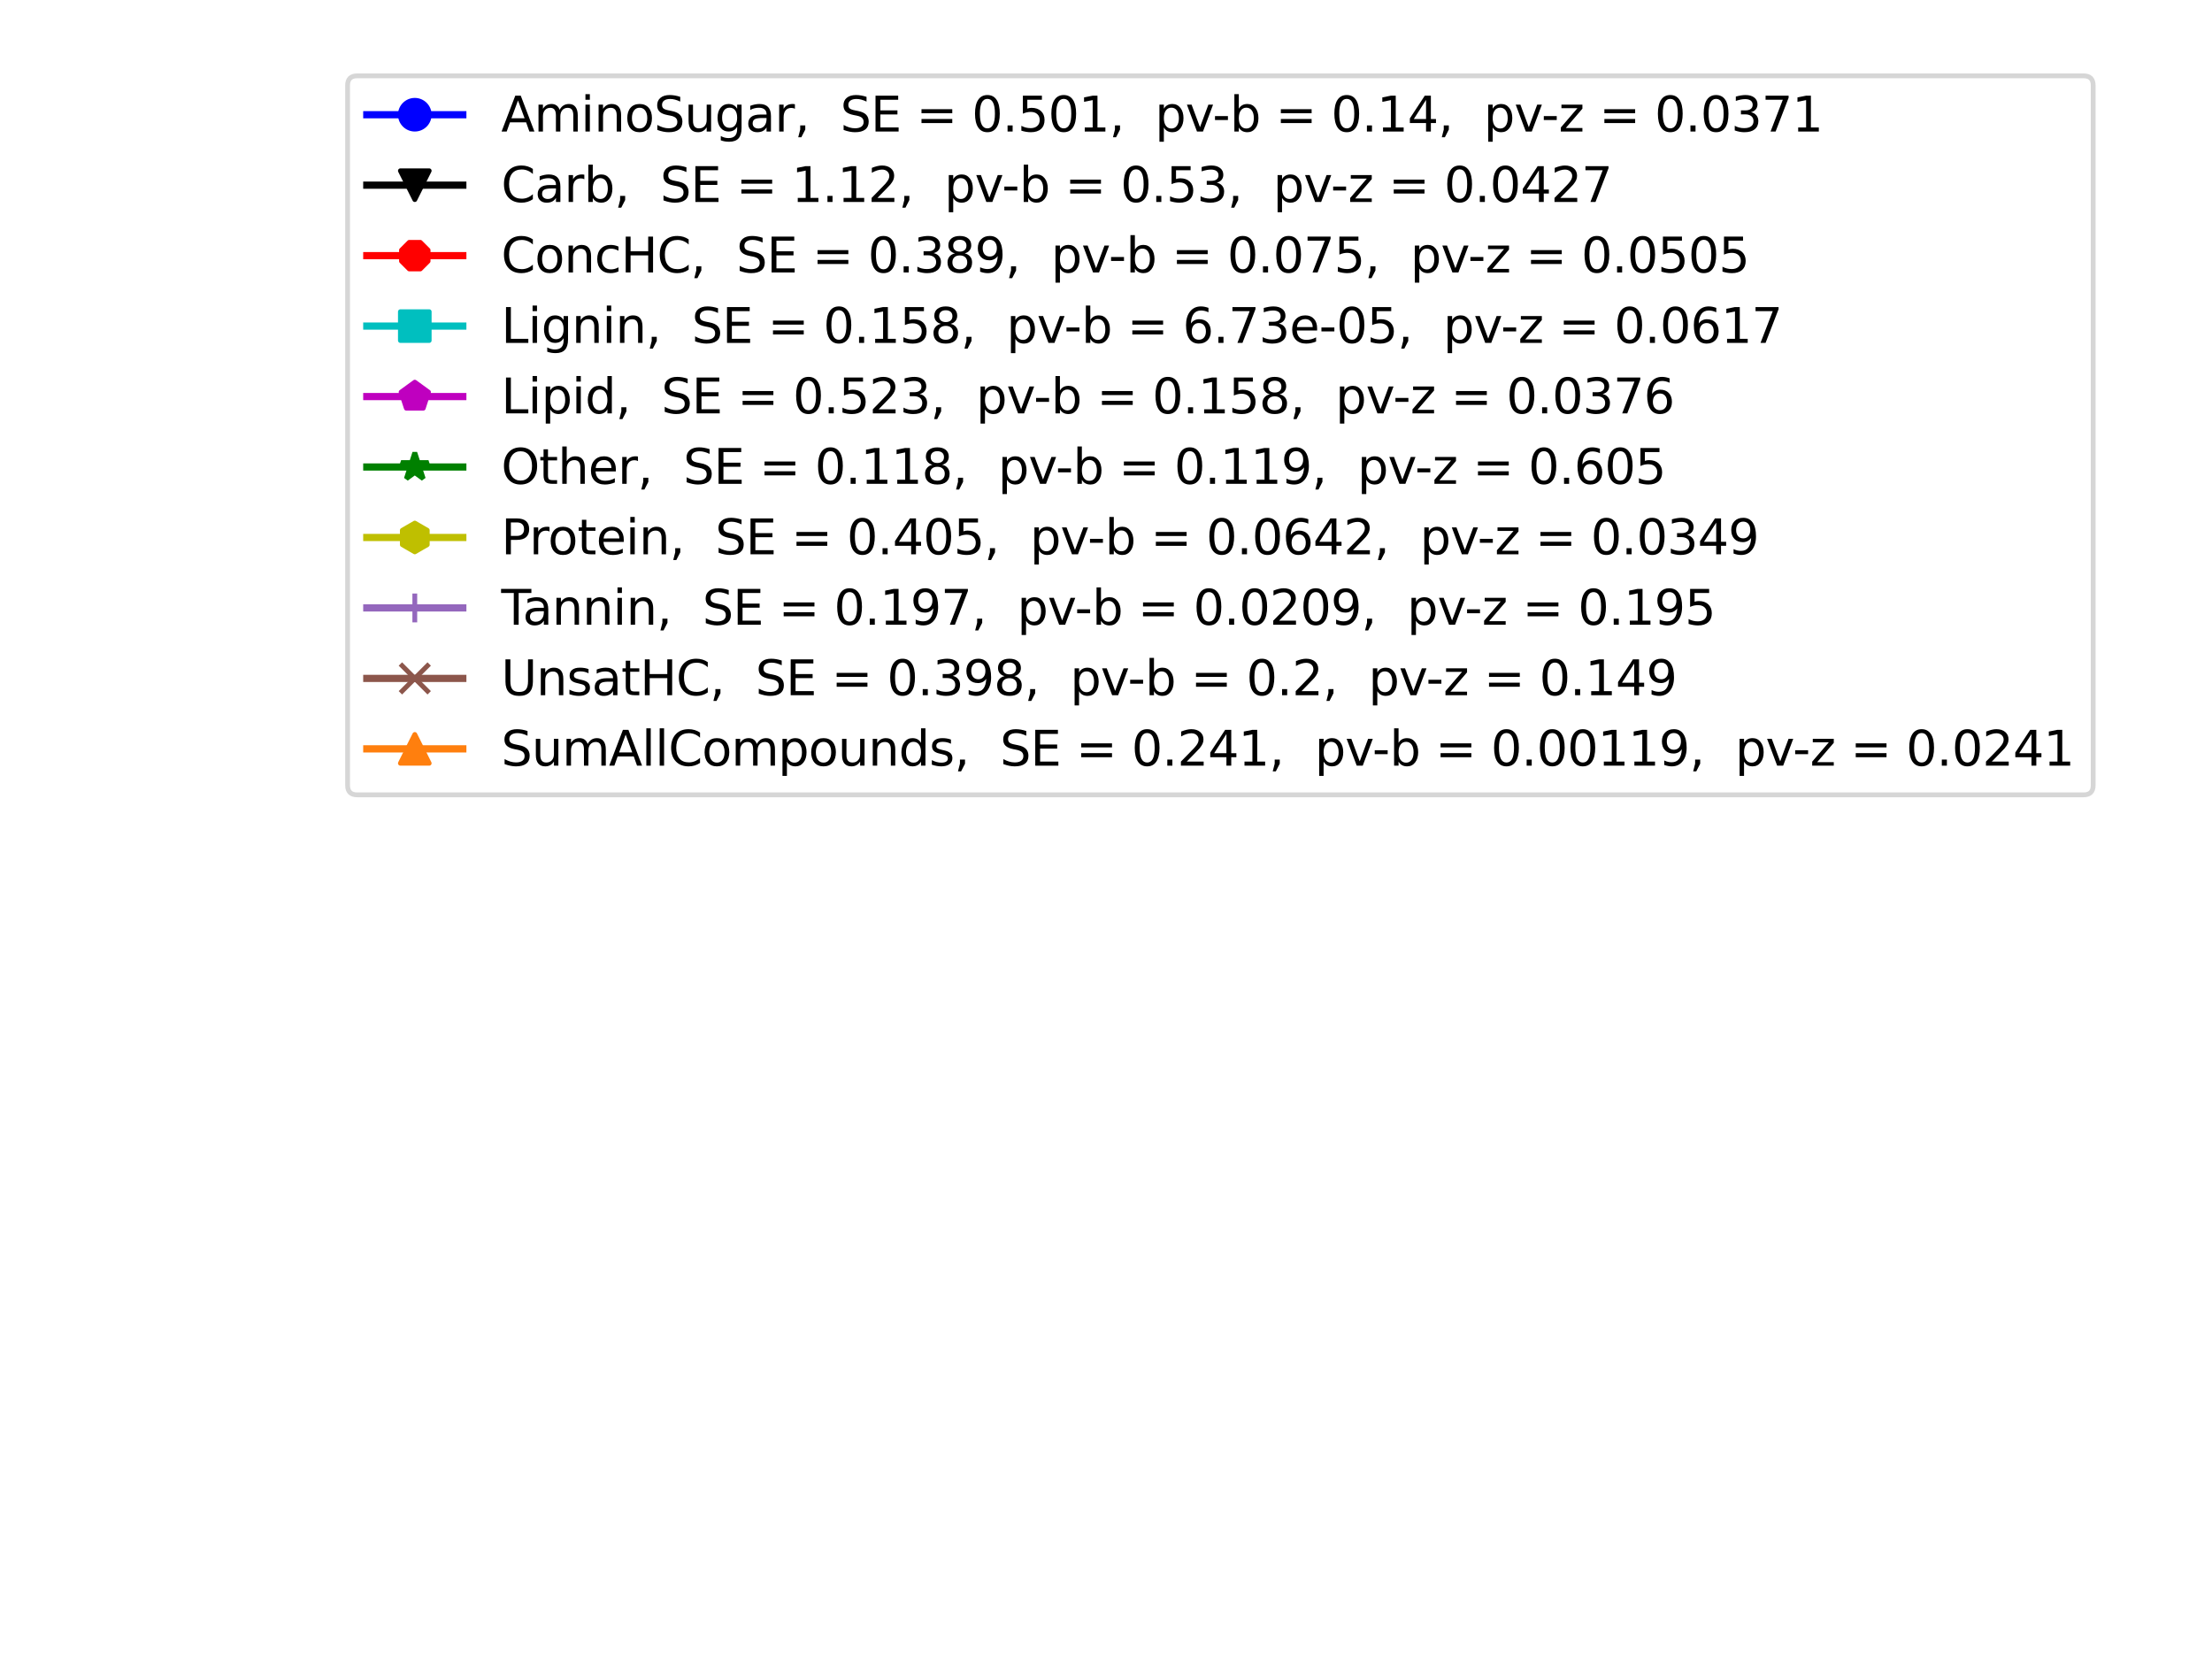 <?xml version="1.0" encoding="utf-8" standalone="no"?>
<!DOCTYPE svg PUBLIC "-//W3C//DTD SVG 1.1//EN"
  "http://www.w3.org/Graphics/SVG/1.1/DTD/svg11.dtd">
<svg xmlns:xlink="http://www.w3.org/1999/xlink" width="460.8pt" height="345.6pt" viewBox="0 0 460.8 345.6" xmlns="http://www.w3.org/2000/svg" version="1.1">
 <defs>
  <style type="text/css">*{stroke-linejoin: round; stroke-linecap: butt}</style>
 </defs>
 <g id="figure_1">
  <g id="patch_1">
   <path d="M 0 345.6 
L 460.8 345.6 
L 460.8 0 
L 0 0 
z
" style="fill: #ffffff"/>
  </g>
  <g id="axes_1">
   <g id="line2d_1"/>
   <g id="line2d_2"/>
   <g id="line2d_3"/>
   <g id="line2d_4"/>
   <g id="line2d_5"/>
   <g id="line2d_6"/>
   <g id="line2d_7"/>
   <g id="line2d_8"/>
   <g id="line2d_9"/>
   <g id="line2d_10"/>
   <g id="legend_1">
    <g id="patch_2">
     <path d="M 74.41 165.581 
L 434.047 165.581 
Q 436.047 165.581 436.047 163.581 
L 436.047 17.8 
Q 436.047 15.8 434.047 15.8 
L 74.41 15.8 
Q 72.41 15.8 72.41 17.8 
L 72.41 163.581 
Q 72.41 165.581 74.41 165.581 
z
" style="fill: #ffffff; opacity: 0.8; stroke: #cccccc; stroke-linejoin: miter"/>
    </g>
    <g id="line2d_11">
     <path d="M 76.41 23.898 
L 86.41 23.898 
L 96.41 23.898 
" style="fill: none; stroke: #0000ff; stroke-width: 1.5; stroke-linecap: square"/>
     <defs>
      <path id="mcbbe35761c" d="M 0 3 
C 0.796 3 1.559 2.684 2.121 2.121 
C 2.684 1.559 3 0.796 3 0 
C 3 -0.796 2.684 -1.559 2.121 -2.121 
C 1.559 -2.684 0.796 -3 0 -3 
C -0.796 -3 -1.559 -2.684 -2.121 -2.121 
C -2.684 -1.559 -3 -0.796 -3 0 
C -3 0.796 -2.684 1.559 -2.121 2.121 
C -1.559 2.684 -0.796 3 0 3 
z
" style="stroke: #0000ff"/>
     </defs>
     <g>
      <use xlink:href="#mcbbe35761c" x="86.41" y="23.898" style="fill: #0000ff; stroke: #0000ff"/>
     </g>
    </g>
    <g id="text_1">
     <!-- AminoSugar,  SE = 0.501,  pv-b = 0.14,  pv-z = 0.0371 -->
     <g transform="translate(104.41 27.398)scale(0.1 -0.1)">
      <defs>
       <path id="DejaVuSans-41" d="M 2188 4044 
L 1331 1722 
L 3047 1722 
L 2188 4044 
z
M 1831 4666 
L 2547 4666 
L 4325 0 
L 3669 0 
L 3244 1197 
L 1141 1197 
L 716 0 
L 50 0 
L 1831 4666 
z
" transform="scale(0.016)"/>
       <path id="DejaVuSans-6d" d="M 3328 2828 
Q 3544 3216 3844 3400 
Q 4144 3584 4550 3584 
Q 5097 3584 5394 3201 
Q 5691 2819 5691 2113 
L 5691 0 
L 5113 0 
L 5113 2094 
Q 5113 2597 4934 2840 
Q 4756 3084 4391 3084 
Q 3944 3084 3684 2787 
Q 3425 2491 3425 1978 
L 3425 0 
L 2847 0 
L 2847 2094 
Q 2847 2600 2669 2842 
Q 2491 3084 2119 3084 
Q 1678 3084 1418 2786 
Q 1159 2488 1159 1978 
L 1159 0 
L 581 0 
L 581 3500 
L 1159 3500 
L 1159 2956 
Q 1356 3278 1631 3431 
Q 1906 3584 2284 3584 
Q 2666 3584 2933 3390 
Q 3200 3197 3328 2828 
z
" transform="scale(0.016)"/>
       <path id="DejaVuSans-69" d="M 603 3500 
L 1178 3500 
L 1178 0 
L 603 0 
L 603 3500 
z
M 603 4863 
L 1178 4863 
L 1178 4134 
L 603 4134 
L 603 4863 
z
" transform="scale(0.016)"/>
       <path id="DejaVuSans-6e" d="M 3513 2113 
L 3513 0 
L 2938 0 
L 2938 2094 
Q 2938 2591 2744 2837 
Q 2550 3084 2163 3084 
Q 1697 3084 1428 2787 
Q 1159 2491 1159 1978 
L 1159 0 
L 581 0 
L 581 3500 
L 1159 3500 
L 1159 2956 
Q 1366 3272 1645 3428 
Q 1925 3584 2291 3584 
Q 2894 3584 3203 3211 
Q 3513 2838 3513 2113 
z
" transform="scale(0.016)"/>
       <path id="DejaVuSans-6f" d="M 1959 3097 
Q 1497 3097 1228 2736 
Q 959 2375 959 1747 
Q 959 1119 1226 758 
Q 1494 397 1959 397 
Q 2419 397 2687 759 
Q 2956 1122 2956 1747 
Q 2956 2369 2687 2733 
Q 2419 3097 1959 3097 
z
M 1959 3584 
Q 2709 3584 3137 3096 
Q 3566 2609 3566 1747 
Q 3566 888 3137 398 
Q 2709 -91 1959 -91 
Q 1206 -91 779 398 
Q 353 888 353 1747 
Q 353 2609 779 3096 
Q 1206 3584 1959 3584 
z
" transform="scale(0.016)"/>
       <path id="DejaVuSans-53" d="M 3425 4513 
L 3425 3897 
Q 3066 4069 2747 4153 
Q 2428 4238 2131 4238 
Q 1616 4238 1336 4038 
Q 1056 3838 1056 3469 
Q 1056 3159 1242 3001 
Q 1428 2844 1947 2747 
L 2328 2669 
Q 3034 2534 3370 2195 
Q 3706 1856 3706 1288 
Q 3706 609 3251 259 
Q 2797 -91 1919 -91 
Q 1588 -91 1214 -16 
Q 841 59 441 206 
L 441 856 
Q 825 641 1194 531 
Q 1563 422 1919 422 
Q 2459 422 2753 634 
Q 3047 847 3047 1241 
Q 3047 1584 2836 1778 
Q 2625 1972 2144 2069 
L 1759 2144 
Q 1053 2284 737 2584 
Q 422 2884 422 3419 
Q 422 4038 858 4394 
Q 1294 4750 2059 4750 
Q 2388 4750 2728 4690 
Q 3069 4631 3425 4513 
z
" transform="scale(0.016)"/>
       <path id="DejaVuSans-75" d="M 544 1381 
L 544 3500 
L 1119 3500 
L 1119 1403 
Q 1119 906 1312 657 
Q 1506 409 1894 409 
Q 2359 409 2629 706 
Q 2900 1003 2900 1516 
L 2900 3500 
L 3475 3500 
L 3475 0 
L 2900 0 
L 2900 538 
Q 2691 219 2414 64 
Q 2138 -91 1772 -91 
Q 1169 -91 856 284 
Q 544 659 544 1381 
z
M 1991 3584 
L 1991 3584 
z
" transform="scale(0.016)"/>
       <path id="DejaVuSans-67" d="M 2906 1791 
Q 2906 2416 2648 2759 
Q 2391 3103 1925 3103 
Q 1463 3103 1205 2759 
Q 947 2416 947 1791 
Q 947 1169 1205 825 
Q 1463 481 1925 481 
Q 2391 481 2648 825 
Q 2906 1169 2906 1791 
z
M 3481 434 
Q 3481 -459 3084 -895 
Q 2688 -1331 1869 -1331 
Q 1566 -1331 1297 -1286 
Q 1028 -1241 775 -1147 
L 775 -588 
Q 1028 -725 1275 -790 
Q 1522 -856 1778 -856 
Q 2344 -856 2625 -561 
Q 2906 -266 2906 331 
L 2906 616 
Q 2728 306 2450 153 
Q 2172 0 1784 0 
Q 1141 0 747 490 
Q 353 981 353 1791 
Q 353 2603 747 3093 
Q 1141 3584 1784 3584 
Q 2172 3584 2450 3431 
Q 2728 3278 2906 2969 
L 2906 3500 
L 3481 3500 
L 3481 434 
z
" transform="scale(0.016)"/>
       <path id="DejaVuSans-61" d="M 2194 1759 
Q 1497 1759 1228 1600 
Q 959 1441 959 1056 
Q 959 750 1161 570 
Q 1363 391 1709 391 
Q 2188 391 2477 730 
Q 2766 1069 2766 1631 
L 2766 1759 
L 2194 1759 
z
M 3341 1997 
L 3341 0 
L 2766 0 
L 2766 531 
Q 2569 213 2275 61 
Q 1981 -91 1556 -91 
Q 1019 -91 701 211 
Q 384 513 384 1019 
Q 384 1609 779 1909 
Q 1175 2209 1959 2209 
L 2766 2209 
L 2766 2266 
Q 2766 2663 2505 2880 
Q 2244 3097 1772 3097 
Q 1472 3097 1187 3025 
Q 903 2953 641 2809 
L 641 3341 
Q 956 3463 1253 3523 
Q 1550 3584 1831 3584 
Q 2591 3584 2966 3190 
Q 3341 2797 3341 1997 
z
" transform="scale(0.016)"/>
       <path id="DejaVuSans-72" d="M 2631 2963 
Q 2534 3019 2420 3045 
Q 2306 3072 2169 3072 
Q 1681 3072 1420 2755 
Q 1159 2438 1159 1844 
L 1159 0 
L 581 0 
L 581 3500 
L 1159 3500 
L 1159 2956 
Q 1341 3275 1631 3429 
Q 1922 3584 2338 3584 
Q 2397 3584 2469 3576 
Q 2541 3569 2628 3553 
L 2631 2963 
z
" transform="scale(0.016)"/>
       <path id="DejaVuSans-2c" d="M 750 794 
L 1409 794 
L 1409 256 
L 897 -744 
L 494 -744 
L 750 256 
L 750 794 
z
" transform="scale(0.016)"/>
       <path id="DejaVuSans-20" transform="scale(0.016)"/>
       <path id="DejaVuSans-45" d="M 628 4666 
L 3578 4666 
L 3578 4134 
L 1259 4134 
L 1259 2753 
L 3481 2753 
L 3481 2222 
L 1259 2222 
L 1259 531 
L 3634 531 
L 3634 0 
L 628 0 
L 628 4666 
z
" transform="scale(0.016)"/>
       <path id="DejaVuSans-3d" d="M 678 2906 
L 4684 2906 
L 4684 2381 
L 678 2381 
L 678 2906 
z
M 678 1631 
L 4684 1631 
L 4684 1100 
L 678 1100 
L 678 1631 
z
" transform="scale(0.016)"/>
       <path id="DejaVuSans-30" d="M 2034 4250 
Q 1547 4250 1301 3770 
Q 1056 3291 1056 2328 
Q 1056 1369 1301 889 
Q 1547 409 2034 409 
Q 2525 409 2770 889 
Q 3016 1369 3016 2328 
Q 3016 3291 2770 3770 
Q 2525 4250 2034 4250 
z
M 2034 4750 
Q 2819 4750 3233 4129 
Q 3647 3509 3647 2328 
Q 3647 1150 3233 529 
Q 2819 -91 2034 -91 
Q 1250 -91 836 529 
Q 422 1150 422 2328 
Q 422 3509 836 4129 
Q 1250 4750 2034 4750 
z
" transform="scale(0.016)"/>
       <path id="DejaVuSans-2e" d="M 684 794 
L 1344 794 
L 1344 0 
L 684 0 
L 684 794 
z
" transform="scale(0.016)"/>
       <path id="DejaVuSans-35" d="M 691 4666 
L 3169 4666 
L 3169 4134 
L 1269 4134 
L 1269 2991 
Q 1406 3038 1543 3061 
Q 1681 3084 1819 3084 
Q 2600 3084 3056 2656 
Q 3513 2228 3513 1497 
Q 3513 744 3044 326 
Q 2575 -91 1722 -91 
Q 1428 -91 1123 -41 
Q 819 9 494 109 
L 494 744 
Q 775 591 1075 516 
Q 1375 441 1709 441 
Q 2250 441 2565 725 
Q 2881 1009 2881 1497 
Q 2881 1984 2565 2268 
Q 2250 2553 1709 2553 
Q 1456 2553 1204 2497 
Q 953 2441 691 2322 
L 691 4666 
z
" transform="scale(0.016)"/>
       <path id="DejaVuSans-31" d="M 794 531 
L 1825 531 
L 1825 4091 
L 703 3866 
L 703 4441 
L 1819 4666 
L 2450 4666 
L 2450 531 
L 3481 531 
L 3481 0 
L 794 0 
L 794 531 
z
" transform="scale(0.016)"/>
       <path id="DejaVuSans-70" d="M 1159 525 
L 1159 -1331 
L 581 -1331 
L 581 3500 
L 1159 3500 
L 1159 2969 
Q 1341 3281 1617 3432 
Q 1894 3584 2278 3584 
Q 2916 3584 3314 3078 
Q 3713 2572 3713 1747 
Q 3713 922 3314 415 
Q 2916 -91 2278 -91 
Q 1894 -91 1617 61 
Q 1341 213 1159 525 
z
M 3116 1747 
Q 3116 2381 2855 2742 
Q 2594 3103 2138 3103 
Q 1681 3103 1420 2742 
Q 1159 2381 1159 1747 
Q 1159 1113 1420 752 
Q 1681 391 2138 391 
Q 2594 391 2855 752 
Q 3116 1113 3116 1747 
z
" transform="scale(0.016)"/>
       <path id="DejaVuSans-76" d="M 191 3500 
L 800 3500 
L 1894 563 
L 2988 3500 
L 3597 3500 
L 2284 0 
L 1503 0 
L 191 3500 
z
" transform="scale(0.016)"/>
       <path id="DejaVuSans-2d" d="M 313 2009 
L 1997 2009 
L 1997 1497 
L 313 1497 
L 313 2009 
z
" transform="scale(0.016)"/>
       <path id="DejaVuSans-62" d="M 3116 1747 
Q 3116 2381 2855 2742 
Q 2594 3103 2138 3103 
Q 1681 3103 1420 2742 
Q 1159 2381 1159 1747 
Q 1159 1113 1420 752 
Q 1681 391 2138 391 
Q 2594 391 2855 752 
Q 3116 1113 3116 1747 
z
M 1159 2969 
Q 1341 3281 1617 3432 
Q 1894 3584 2278 3584 
Q 2916 3584 3314 3078 
Q 3713 2572 3713 1747 
Q 3713 922 3314 415 
Q 2916 -91 2278 -91 
Q 1894 -91 1617 61 
Q 1341 213 1159 525 
L 1159 0 
L 581 0 
L 581 4863 
L 1159 4863 
L 1159 2969 
z
" transform="scale(0.016)"/>
       <path id="DejaVuSans-34" d="M 2419 4116 
L 825 1625 
L 2419 1625 
L 2419 4116 
z
M 2253 4666 
L 3047 4666 
L 3047 1625 
L 3713 1625 
L 3713 1100 
L 3047 1100 
L 3047 0 
L 2419 0 
L 2419 1100 
L 313 1100 
L 313 1709 
L 2253 4666 
z
" transform="scale(0.016)"/>
       <path id="DejaVuSans-7a" d="M 353 3500 
L 3084 3500 
L 3084 2975 
L 922 459 
L 3084 459 
L 3084 0 
L 275 0 
L 275 525 
L 2438 3041 
L 353 3041 
L 353 3500 
z
" transform="scale(0.016)"/>
       <path id="DejaVuSans-33" d="M 2597 2516 
Q 3050 2419 3304 2112 
Q 3559 1806 3559 1356 
Q 3559 666 3084 287 
Q 2609 -91 1734 -91 
Q 1441 -91 1130 -33 
Q 819 25 488 141 
L 488 750 
Q 750 597 1062 519 
Q 1375 441 1716 441 
Q 2309 441 2620 675 
Q 2931 909 2931 1356 
Q 2931 1769 2642 2001 
Q 2353 2234 1838 2234 
L 1294 2234 
L 1294 2753 
L 1863 2753 
Q 2328 2753 2575 2939 
Q 2822 3125 2822 3475 
Q 2822 3834 2567 4026 
Q 2313 4219 1838 4219 
Q 1578 4219 1281 4162 
Q 984 4106 628 3988 
L 628 4550 
Q 988 4650 1302 4700 
Q 1616 4750 1894 4750 
Q 2613 4750 3031 4423 
Q 3450 4097 3450 3541 
Q 3450 3153 3228 2886 
Q 3006 2619 2597 2516 
z
" transform="scale(0.016)"/>
       <path id="DejaVuSans-37" d="M 525 4666 
L 3525 4666 
L 3525 4397 
L 1831 0 
L 1172 0 
L 2766 4134 
L 525 4134 
L 525 4666 
z
" transform="scale(0.016)"/>
      </defs>
      <use xlink:href="#DejaVuSans-41"/>
      <use xlink:href="#DejaVuSans-6d" x="68.408"/>
      <use xlink:href="#DejaVuSans-69" x="165.82"/>
      <use xlink:href="#DejaVuSans-6e" x="193.604"/>
      <use xlink:href="#DejaVuSans-6f" x="256.982"/>
      <use xlink:href="#DejaVuSans-53" x="318.164"/>
      <use xlink:href="#DejaVuSans-75" x="381.641"/>
      <use xlink:href="#DejaVuSans-67" x="445.02"/>
      <use xlink:href="#DejaVuSans-61" x="508.496"/>
      <use xlink:href="#DejaVuSans-72" x="569.775"/>
      <use xlink:href="#DejaVuSans-2c" x="610.889"/>
      <use xlink:href="#DejaVuSans-20" x="642.676"/>
      <use xlink:href="#DejaVuSans-20" x="674.463"/>
      <use xlink:href="#DejaVuSans-53" x="706.25"/>
      <use xlink:href="#DejaVuSans-45" x="769.727"/>
      <use xlink:href="#DejaVuSans-20" x="832.91"/>
      <use xlink:href="#DejaVuSans-3d" x="864.697"/>
      <use xlink:href="#DejaVuSans-20" x="948.486"/>
      <use xlink:href="#DejaVuSans-30" x="980.273"/>
      <use xlink:href="#DejaVuSans-2e" x="1043.896"/>
      <use xlink:href="#DejaVuSans-35" x="1075.684"/>
      <use xlink:href="#DejaVuSans-30" x="1139.307"/>
      <use xlink:href="#DejaVuSans-31" x="1202.93"/>
      <use xlink:href="#DejaVuSans-2c" x="1266.553"/>
      <use xlink:href="#DejaVuSans-20" x="1298.34"/>
      <use xlink:href="#DejaVuSans-20" x="1330.127"/>
      <use xlink:href="#DejaVuSans-70" x="1361.914"/>
      <use xlink:href="#DejaVuSans-76" x="1425.391"/>
      <use xlink:href="#DejaVuSans-2d" x="1481.945"/>
      <use xlink:href="#DejaVuSans-62" x="1518.029"/>
      <use xlink:href="#DejaVuSans-20" x="1581.506"/>
      <use xlink:href="#DejaVuSans-3d" x="1613.293"/>
      <use xlink:href="#DejaVuSans-20" x="1697.082"/>
      <use xlink:href="#DejaVuSans-30" x="1728.869"/>
      <use xlink:href="#DejaVuSans-2e" x="1792.492"/>
      <use xlink:href="#DejaVuSans-31" x="1824.279"/>
      <use xlink:href="#DejaVuSans-34" x="1887.902"/>
      <use xlink:href="#DejaVuSans-2c" x="1951.525"/>
      <use xlink:href="#DejaVuSans-20" x="1983.312"/>
      <use xlink:href="#DejaVuSans-20" x="2015.1"/>
      <use xlink:href="#DejaVuSans-70" x="2046.887"/>
      <use xlink:href="#DejaVuSans-76" x="2110.363"/>
      <use xlink:href="#DejaVuSans-2d" x="2166.918"/>
      <use xlink:href="#DejaVuSans-7a" x="2203.002"/>
      <use xlink:href="#DejaVuSans-20" x="2255.492"/>
      <use xlink:href="#DejaVuSans-3d" x="2287.279"/>
      <use xlink:href="#DejaVuSans-20" x="2371.068"/>
      <use xlink:href="#DejaVuSans-30" x="2402.855"/>
      <use xlink:href="#DejaVuSans-2e" x="2466.479"/>
      <use xlink:href="#DejaVuSans-30" x="2498.266"/>
      <use xlink:href="#DejaVuSans-33" x="2561.889"/>
      <use xlink:href="#DejaVuSans-37" x="2625.512"/>
      <use xlink:href="#DejaVuSans-31" x="2689.135"/>
     </g>
    </g>
    <g id="line2d_12">
     <path d="M 76.41 38.577 
L 86.41 38.577 
L 96.41 38.577 
" style="fill: none; stroke: #000000; stroke-width: 1.5; stroke-linecap: square"/>
     <defs>
      <path id="mcd4d61bc69" d="M -0 3 
L 3 -3 
L -3 -3 
z
" style="stroke: #000000; stroke-linejoin: miter"/>
     </defs>
     <g>
      <use xlink:href="#mcd4d61bc69" x="86.41" y="38.577" style="stroke: #000000; stroke-linejoin: miter"/>
     </g>
    </g>
    <g id="text_2">
     <!-- Carb,  SE = 1.12,  pv-b = 0.53,  pv-z = 0.0427 -->
     <g transform="translate(104.41 42.077)scale(0.1 -0.1)">
      <defs>
       <path id="DejaVuSans-43" d="M 4122 4306 
L 4122 3641 
Q 3803 3938 3442 4084 
Q 3081 4231 2675 4231 
Q 1875 4231 1450 3742 
Q 1025 3253 1025 2328 
Q 1025 1406 1450 917 
Q 1875 428 2675 428 
Q 3081 428 3442 575 
Q 3803 722 4122 1019 
L 4122 359 
Q 3791 134 3420 21 
Q 3050 -91 2638 -91 
Q 1578 -91 968 557 
Q 359 1206 359 2328 
Q 359 3453 968 4101 
Q 1578 4750 2638 4750 
Q 3056 4750 3426 4639 
Q 3797 4528 4122 4306 
z
" transform="scale(0.016)"/>
       <path id="DejaVuSans-32" d="M 1228 531 
L 3431 531 
L 3431 0 
L 469 0 
L 469 531 
Q 828 903 1448 1529 
Q 2069 2156 2228 2338 
Q 2531 2678 2651 2914 
Q 2772 3150 2772 3378 
Q 2772 3750 2511 3984 
Q 2250 4219 1831 4219 
Q 1534 4219 1204 4116 
Q 875 4013 500 3803 
L 500 4441 
Q 881 4594 1212 4672 
Q 1544 4750 1819 4750 
Q 2544 4750 2975 4387 
Q 3406 4025 3406 3419 
Q 3406 3131 3298 2873 
Q 3191 2616 2906 2266 
Q 2828 2175 2409 1742 
Q 1991 1309 1228 531 
z
" transform="scale(0.016)"/>
      </defs>
      <use xlink:href="#DejaVuSans-43"/>
      <use xlink:href="#DejaVuSans-61" x="69.824"/>
      <use xlink:href="#DejaVuSans-72" x="131.104"/>
      <use xlink:href="#DejaVuSans-62" x="172.217"/>
      <use xlink:href="#DejaVuSans-2c" x="235.693"/>
      <use xlink:href="#DejaVuSans-20" x="267.48"/>
      <use xlink:href="#DejaVuSans-20" x="299.268"/>
      <use xlink:href="#DejaVuSans-53" x="331.055"/>
      <use xlink:href="#DejaVuSans-45" x="394.531"/>
      <use xlink:href="#DejaVuSans-20" x="457.715"/>
      <use xlink:href="#DejaVuSans-3d" x="489.502"/>
      <use xlink:href="#DejaVuSans-20" x="573.291"/>
      <use xlink:href="#DejaVuSans-31" x="605.078"/>
      <use xlink:href="#DejaVuSans-2e" x="668.701"/>
      <use xlink:href="#DejaVuSans-31" x="700.488"/>
      <use xlink:href="#DejaVuSans-32" x="764.111"/>
      <use xlink:href="#DejaVuSans-2c" x="827.734"/>
      <use xlink:href="#DejaVuSans-20" x="859.521"/>
      <use xlink:href="#DejaVuSans-20" x="891.309"/>
      <use xlink:href="#DejaVuSans-70" x="923.096"/>
      <use xlink:href="#DejaVuSans-76" x="986.572"/>
      <use xlink:href="#DejaVuSans-2d" x="1043.127"/>
      <use xlink:href="#DejaVuSans-62" x="1079.211"/>
      <use xlink:href="#DejaVuSans-20" x="1142.688"/>
      <use xlink:href="#DejaVuSans-3d" x="1174.475"/>
      <use xlink:href="#DejaVuSans-20" x="1258.264"/>
      <use xlink:href="#DejaVuSans-30" x="1290.051"/>
      <use xlink:href="#DejaVuSans-2e" x="1353.674"/>
      <use xlink:href="#DejaVuSans-35" x="1385.461"/>
      <use xlink:href="#DejaVuSans-33" x="1449.084"/>
      <use xlink:href="#DejaVuSans-2c" x="1512.707"/>
      <use xlink:href="#DejaVuSans-20" x="1544.494"/>
      <use xlink:href="#DejaVuSans-20" x="1576.281"/>
      <use xlink:href="#DejaVuSans-70" x="1608.068"/>
      <use xlink:href="#DejaVuSans-76" x="1671.545"/>
      <use xlink:href="#DejaVuSans-2d" x="1728.1"/>
      <use xlink:href="#DejaVuSans-7a" x="1764.184"/>
      <use xlink:href="#DejaVuSans-20" x="1816.674"/>
      <use xlink:href="#DejaVuSans-3d" x="1848.461"/>
      <use xlink:href="#DejaVuSans-20" x="1932.25"/>
      <use xlink:href="#DejaVuSans-30" x="1964.037"/>
      <use xlink:href="#DejaVuSans-2e" x="2027.66"/>
      <use xlink:href="#DejaVuSans-30" x="2059.447"/>
      <use xlink:href="#DejaVuSans-34" x="2123.07"/>
      <use xlink:href="#DejaVuSans-32" x="2186.693"/>
      <use xlink:href="#DejaVuSans-37" x="2250.316"/>
     </g>
    </g>
    <g id="line2d_13">
     <path d="M 76.41 53.255 
L 86.41 53.255 
L 96.41 53.255 
" style="fill: none; stroke: #ff0000; stroke-width: 1.5; stroke-linecap: square"/>
     <defs>
      <path id="m0a758ffa25" d="M -1.148 -2.772 
L -2.772 -1.148 
L -2.772 1.148 
L -1.148 2.772 
L 1.148 2.772 
L 2.772 1.148 
L 2.772 -1.148 
L 1.148 -2.772 
z
" style="stroke: #ff0000; stroke-linejoin: miter"/>
     </defs>
     <g>
      <use xlink:href="#m0a758ffa25" x="86.41" y="53.255" style="fill: #ff0000; stroke: #ff0000; stroke-linejoin: miter"/>
     </g>
    </g>
    <g id="text_3">
     <!-- ConcHC,  SE = 0.389,  pv-b = 0.075,  pv-z = 0.0505 -->
     <g transform="translate(104.41 56.755)scale(0.1 -0.1)">
      <defs>
       <path id="DejaVuSans-63" d="M 3122 3366 
L 3122 2828 
Q 2878 2963 2633 3030 
Q 2388 3097 2138 3097 
Q 1578 3097 1268 2742 
Q 959 2388 959 1747 
Q 959 1106 1268 751 
Q 1578 397 2138 397 
Q 2388 397 2633 464 
Q 2878 531 3122 666 
L 3122 134 
Q 2881 22 2623 -34 
Q 2366 -91 2075 -91 
Q 1284 -91 818 406 
Q 353 903 353 1747 
Q 353 2603 823 3093 
Q 1294 3584 2113 3584 
Q 2378 3584 2631 3529 
Q 2884 3475 3122 3366 
z
" transform="scale(0.016)"/>
       <path id="DejaVuSans-48" d="M 628 4666 
L 1259 4666 
L 1259 2753 
L 3553 2753 
L 3553 4666 
L 4184 4666 
L 4184 0 
L 3553 0 
L 3553 2222 
L 1259 2222 
L 1259 0 
L 628 0 
L 628 4666 
z
" transform="scale(0.016)"/>
       <path id="DejaVuSans-38" d="M 2034 2216 
Q 1584 2216 1326 1975 
Q 1069 1734 1069 1313 
Q 1069 891 1326 650 
Q 1584 409 2034 409 
Q 2484 409 2743 651 
Q 3003 894 3003 1313 
Q 3003 1734 2745 1975 
Q 2488 2216 2034 2216 
z
M 1403 2484 
Q 997 2584 770 2862 
Q 544 3141 544 3541 
Q 544 4100 942 4425 
Q 1341 4750 2034 4750 
Q 2731 4750 3128 4425 
Q 3525 4100 3525 3541 
Q 3525 3141 3298 2862 
Q 3072 2584 2669 2484 
Q 3125 2378 3379 2068 
Q 3634 1759 3634 1313 
Q 3634 634 3220 271 
Q 2806 -91 2034 -91 
Q 1263 -91 848 271 
Q 434 634 434 1313 
Q 434 1759 690 2068 
Q 947 2378 1403 2484 
z
M 1172 3481 
Q 1172 3119 1398 2916 
Q 1625 2713 2034 2713 
Q 2441 2713 2670 2916 
Q 2900 3119 2900 3481 
Q 2900 3844 2670 4047 
Q 2441 4250 2034 4250 
Q 1625 4250 1398 4047 
Q 1172 3844 1172 3481 
z
" transform="scale(0.016)"/>
       <path id="DejaVuSans-39" d="M 703 97 
L 703 672 
Q 941 559 1184 500 
Q 1428 441 1663 441 
Q 2288 441 2617 861 
Q 2947 1281 2994 2138 
Q 2813 1869 2534 1725 
Q 2256 1581 1919 1581 
Q 1219 1581 811 2004 
Q 403 2428 403 3163 
Q 403 3881 828 4315 
Q 1253 4750 1959 4750 
Q 2769 4750 3195 4129 
Q 3622 3509 3622 2328 
Q 3622 1225 3098 567 
Q 2575 -91 1691 -91 
Q 1453 -91 1209 -44 
Q 966 3 703 97 
z
M 1959 2075 
Q 2384 2075 2632 2365 
Q 2881 2656 2881 3163 
Q 2881 3666 2632 3958 
Q 2384 4250 1959 4250 
Q 1534 4250 1286 3958 
Q 1038 3666 1038 3163 
Q 1038 2656 1286 2365 
Q 1534 2075 1959 2075 
z
" transform="scale(0.016)"/>
      </defs>
      <use xlink:href="#DejaVuSans-43"/>
      <use xlink:href="#DejaVuSans-6f" x="69.824"/>
      <use xlink:href="#DejaVuSans-6e" x="131.006"/>
      <use xlink:href="#DejaVuSans-63" x="194.385"/>
      <use xlink:href="#DejaVuSans-48" x="249.365"/>
      <use xlink:href="#DejaVuSans-43" x="324.561"/>
      <use xlink:href="#DejaVuSans-2c" x="394.385"/>
      <use xlink:href="#DejaVuSans-20" x="426.172"/>
      <use xlink:href="#DejaVuSans-20" x="457.959"/>
      <use xlink:href="#DejaVuSans-53" x="489.746"/>
      <use xlink:href="#DejaVuSans-45" x="553.223"/>
      <use xlink:href="#DejaVuSans-20" x="616.406"/>
      <use xlink:href="#DejaVuSans-3d" x="648.193"/>
      <use xlink:href="#DejaVuSans-20" x="731.982"/>
      <use xlink:href="#DejaVuSans-30" x="763.77"/>
      <use xlink:href="#DejaVuSans-2e" x="827.393"/>
      <use xlink:href="#DejaVuSans-33" x="859.18"/>
      <use xlink:href="#DejaVuSans-38" x="922.803"/>
      <use xlink:href="#DejaVuSans-39" x="986.426"/>
      <use xlink:href="#DejaVuSans-2c" x="1050.049"/>
      <use xlink:href="#DejaVuSans-20" x="1081.836"/>
      <use xlink:href="#DejaVuSans-20" x="1113.623"/>
      <use xlink:href="#DejaVuSans-70" x="1145.41"/>
      <use xlink:href="#DejaVuSans-76" x="1208.887"/>
      <use xlink:href="#DejaVuSans-2d" x="1265.441"/>
      <use xlink:href="#DejaVuSans-62" x="1301.525"/>
      <use xlink:href="#DejaVuSans-20" x="1365.002"/>
      <use xlink:href="#DejaVuSans-3d" x="1396.789"/>
      <use xlink:href="#DejaVuSans-20" x="1480.578"/>
      <use xlink:href="#DejaVuSans-30" x="1512.365"/>
      <use xlink:href="#DejaVuSans-2e" x="1575.988"/>
      <use xlink:href="#DejaVuSans-30" x="1607.775"/>
      <use xlink:href="#DejaVuSans-37" x="1671.398"/>
      <use xlink:href="#DejaVuSans-35" x="1735.021"/>
      <use xlink:href="#DejaVuSans-2c" x="1798.645"/>
      <use xlink:href="#DejaVuSans-20" x="1830.432"/>
      <use xlink:href="#DejaVuSans-20" x="1862.219"/>
      <use xlink:href="#DejaVuSans-70" x="1894.006"/>
      <use xlink:href="#DejaVuSans-76" x="1957.482"/>
      <use xlink:href="#DejaVuSans-2d" x="2014.037"/>
      <use xlink:href="#DejaVuSans-7a" x="2050.121"/>
      <use xlink:href="#DejaVuSans-20" x="2102.611"/>
      <use xlink:href="#DejaVuSans-3d" x="2134.398"/>
      <use xlink:href="#DejaVuSans-20" x="2218.188"/>
      <use xlink:href="#DejaVuSans-30" x="2249.975"/>
      <use xlink:href="#DejaVuSans-2e" x="2313.598"/>
      <use xlink:href="#DejaVuSans-30" x="2345.385"/>
      <use xlink:href="#DejaVuSans-35" x="2409.008"/>
      <use xlink:href="#DejaVuSans-30" x="2472.631"/>
      <use xlink:href="#DejaVuSans-35" x="2536.254"/>
     </g>
    </g>
    <g id="line2d_14">
     <path d="M 76.41 67.933 
L 86.41 67.933 
L 96.41 67.933 
" style="fill: none; stroke: #00bfbf; stroke-width: 1.5; stroke-linecap: square"/>
     <defs>
      <path id="mb3bd2923b4" d="M -3 3 
L 3 3 
L 3 -3 
L -3 -3 
z
" style="stroke: #00bfbf; stroke-linejoin: miter"/>
     </defs>
     <g>
      <use xlink:href="#mb3bd2923b4" x="86.41" y="67.933" style="fill: #00bfbf; stroke: #00bfbf; stroke-linejoin: miter"/>
     </g>
    </g>
    <g id="text_4">
     <!-- Lignin,  SE = 0.158,  pv-b = 6.73e-05,  pv-z = 0.0617 -->
     <g transform="translate(104.41 71.433)scale(0.1 -0.1)">
      <defs>
       <path id="DejaVuSans-4c" d="M 628 4666 
L 1259 4666 
L 1259 531 
L 3531 531 
L 3531 0 
L 628 0 
L 628 4666 
z
" transform="scale(0.016)"/>
       <path id="DejaVuSans-36" d="M 2113 2584 
Q 1688 2584 1439 2293 
Q 1191 2003 1191 1497 
Q 1191 994 1439 701 
Q 1688 409 2113 409 
Q 2538 409 2786 701 
Q 3034 994 3034 1497 
Q 3034 2003 2786 2293 
Q 2538 2584 2113 2584 
z
M 3366 4563 
L 3366 3988 
Q 3128 4100 2886 4159 
Q 2644 4219 2406 4219 
Q 1781 4219 1451 3797 
Q 1122 3375 1075 2522 
Q 1259 2794 1537 2939 
Q 1816 3084 2150 3084 
Q 2853 3084 3261 2657 
Q 3669 2231 3669 1497 
Q 3669 778 3244 343 
Q 2819 -91 2113 -91 
Q 1303 -91 875 529 
Q 447 1150 447 2328 
Q 447 3434 972 4092 
Q 1497 4750 2381 4750 
Q 2619 4750 2861 4703 
Q 3103 4656 3366 4563 
z
" transform="scale(0.016)"/>
       <path id="DejaVuSans-65" d="M 3597 1894 
L 3597 1613 
L 953 1613 
Q 991 1019 1311 708 
Q 1631 397 2203 397 
Q 2534 397 2845 478 
Q 3156 559 3463 722 
L 3463 178 
Q 3153 47 2828 -22 
Q 2503 -91 2169 -91 
Q 1331 -91 842 396 
Q 353 884 353 1716 
Q 353 2575 817 3079 
Q 1281 3584 2069 3584 
Q 2775 3584 3186 3129 
Q 3597 2675 3597 1894 
z
M 3022 2063 
Q 3016 2534 2758 2815 
Q 2500 3097 2075 3097 
Q 1594 3097 1305 2825 
Q 1016 2553 972 2059 
L 3022 2063 
z
" transform="scale(0.016)"/>
      </defs>
      <use xlink:href="#DejaVuSans-4c"/>
      <use xlink:href="#DejaVuSans-69" x="55.713"/>
      <use xlink:href="#DejaVuSans-67" x="83.496"/>
      <use xlink:href="#DejaVuSans-6e" x="146.973"/>
      <use xlink:href="#DejaVuSans-69" x="210.352"/>
      <use xlink:href="#DejaVuSans-6e" x="238.135"/>
      <use xlink:href="#DejaVuSans-2c" x="301.514"/>
      <use xlink:href="#DejaVuSans-20" x="333.301"/>
      <use xlink:href="#DejaVuSans-20" x="365.088"/>
      <use xlink:href="#DejaVuSans-53" x="396.875"/>
      <use xlink:href="#DejaVuSans-45" x="460.352"/>
      <use xlink:href="#DejaVuSans-20" x="523.535"/>
      <use xlink:href="#DejaVuSans-3d" x="555.322"/>
      <use xlink:href="#DejaVuSans-20" x="639.111"/>
      <use xlink:href="#DejaVuSans-30" x="670.898"/>
      <use xlink:href="#DejaVuSans-2e" x="734.521"/>
      <use xlink:href="#DejaVuSans-31" x="766.309"/>
      <use xlink:href="#DejaVuSans-35" x="829.932"/>
      <use xlink:href="#DejaVuSans-38" x="893.555"/>
      <use xlink:href="#DejaVuSans-2c" x="957.178"/>
      <use xlink:href="#DejaVuSans-20" x="988.965"/>
      <use xlink:href="#DejaVuSans-20" x="1020.752"/>
      <use xlink:href="#DejaVuSans-70" x="1052.539"/>
      <use xlink:href="#DejaVuSans-76" x="1116.016"/>
      <use xlink:href="#DejaVuSans-2d" x="1172.57"/>
      <use xlink:href="#DejaVuSans-62" x="1208.654"/>
      <use xlink:href="#DejaVuSans-20" x="1272.131"/>
      <use xlink:href="#DejaVuSans-3d" x="1303.918"/>
      <use xlink:href="#DejaVuSans-20" x="1387.707"/>
      <use xlink:href="#DejaVuSans-36" x="1419.494"/>
      <use xlink:href="#DejaVuSans-2e" x="1483.117"/>
      <use xlink:href="#DejaVuSans-37" x="1514.904"/>
      <use xlink:href="#DejaVuSans-33" x="1578.527"/>
      <use xlink:href="#DejaVuSans-65" x="1642.15"/>
      <use xlink:href="#DejaVuSans-2d" x="1703.674"/>
      <use xlink:href="#DejaVuSans-30" x="1739.758"/>
      <use xlink:href="#DejaVuSans-35" x="1803.381"/>
      <use xlink:href="#DejaVuSans-2c" x="1867.004"/>
      <use xlink:href="#DejaVuSans-20" x="1898.791"/>
      <use xlink:href="#DejaVuSans-20" x="1930.578"/>
      <use xlink:href="#DejaVuSans-70" x="1962.365"/>
      <use xlink:href="#DejaVuSans-76" x="2025.842"/>
      <use xlink:href="#DejaVuSans-2d" x="2082.396"/>
      <use xlink:href="#DejaVuSans-7a" x="2118.48"/>
      <use xlink:href="#DejaVuSans-20" x="2170.971"/>
      <use xlink:href="#DejaVuSans-3d" x="2202.758"/>
      <use xlink:href="#DejaVuSans-20" x="2286.547"/>
      <use xlink:href="#DejaVuSans-30" x="2318.334"/>
      <use xlink:href="#DejaVuSans-2e" x="2381.957"/>
      <use xlink:href="#DejaVuSans-30" x="2413.744"/>
      <use xlink:href="#DejaVuSans-36" x="2477.367"/>
      <use xlink:href="#DejaVuSans-31" x="2540.99"/>
      <use xlink:href="#DejaVuSans-37" x="2604.613"/>
     </g>
    </g>
    <g id="line2d_15">
     <path d="M 76.41 82.611 
L 86.41 82.611 
L 96.41 82.611 
" style="fill: none; stroke: #bf00bf; stroke-width: 1.5; stroke-linecap: square"/>
     <defs>
      <path id="me9af443d02" d="M 0 -3 
L -2.853 -0.927 
L -1.763 2.427 
L 1.763 2.427 
L 2.853 -0.927 
z
" style="stroke: #bf00bf; stroke-linejoin: miter"/>
     </defs>
     <g>
      <use xlink:href="#me9af443d02" x="86.41" y="82.611" style="fill: #bf00bf; stroke: #bf00bf; stroke-linejoin: miter"/>
     </g>
    </g>
    <g id="text_5">
     <!-- Lipid,  SE = 0.523,  pv-b = 0.158,  pv-z = 0.0376 -->
     <g transform="translate(104.41 86.111)scale(0.1 -0.1)">
      <defs>
       <path id="DejaVuSans-64" d="M 2906 2969 
L 2906 4863 
L 3481 4863 
L 3481 0 
L 2906 0 
L 2906 525 
Q 2725 213 2448 61 
Q 2172 -91 1784 -91 
Q 1150 -91 751 415 
Q 353 922 353 1747 
Q 353 2572 751 3078 
Q 1150 3584 1784 3584 
Q 2172 3584 2448 3432 
Q 2725 3281 2906 2969 
z
M 947 1747 
Q 947 1113 1208 752 
Q 1469 391 1925 391 
Q 2381 391 2643 752 
Q 2906 1113 2906 1747 
Q 2906 2381 2643 2742 
Q 2381 3103 1925 3103 
Q 1469 3103 1208 2742 
Q 947 2381 947 1747 
z
" transform="scale(0.016)"/>
      </defs>
      <use xlink:href="#DejaVuSans-4c"/>
      <use xlink:href="#DejaVuSans-69" x="55.713"/>
      <use xlink:href="#DejaVuSans-70" x="83.496"/>
      <use xlink:href="#DejaVuSans-69" x="146.973"/>
      <use xlink:href="#DejaVuSans-64" x="174.756"/>
      <use xlink:href="#DejaVuSans-2c" x="238.232"/>
      <use xlink:href="#DejaVuSans-20" x="270.02"/>
      <use xlink:href="#DejaVuSans-20" x="301.807"/>
      <use xlink:href="#DejaVuSans-53" x="333.594"/>
      <use xlink:href="#DejaVuSans-45" x="397.07"/>
      <use xlink:href="#DejaVuSans-20" x="460.254"/>
      <use xlink:href="#DejaVuSans-3d" x="492.041"/>
      <use xlink:href="#DejaVuSans-20" x="575.83"/>
      <use xlink:href="#DejaVuSans-30" x="607.617"/>
      <use xlink:href="#DejaVuSans-2e" x="671.24"/>
      <use xlink:href="#DejaVuSans-35" x="703.027"/>
      <use xlink:href="#DejaVuSans-32" x="766.65"/>
      <use xlink:href="#DejaVuSans-33" x="830.273"/>
      <use xlink:href="#DejaVuSans-2c" x="893.896"/>
      <use xlink:href="#DejaVuSans-20" x="925.684"/>
      <use xlink:href="#DejaVuSans-20" x="957.471"/>
      <use xlink:href="#DejaVuSans-70" x="989.258"/>
      <use xlink:href="#DejaVuSans-76" x="1052.734"/>
      <use xlink:href="#DejaVuSans-2d" x="1109.289"/>
      <use xlink:href="#DejaVuSans-62" x="1145.373"/>
      <use xlink:href="#DejaVuSans-20" x="1208.85"/>
      <use xlink:href="#DejaVuSans-3d" x="1240.637"/>
      <use xlink:href="#DejaVuSans-20" x="1324.426"/>
      <use xlink:href="#DejaVuSans-30" x="1356.213"/>
      <use xlink:href="#DejaVuSans-2e" x="1419.836"/>
      <use xlink:href="#DejaVuSans-31" x="1451.623"/>
      <use xlink:href="#DejaVuSans-35" x="1515.246"/>
      <use xlink:href="#DejaVuSans-38" x="1578.869"/>
      <use xlink:href="#DejaVuSans-2c" x="1642.492"/>
      <use xlink:href="#DejaVuSans-20" x="1674.279"/>
      <use xlink:href="#DejaVuSans-20" x="1706.066"/>
      <use xlink:href="#DejaVuSans-70" x="1737.854"/>
      <use xlink:href="#DejaVuSans-76" x="1801.33"/>
      <use xlink:href="#DejaVuSans-2d" x="1857.885"/>
      <use xlink:href="#DejaVuSans-7a" x="1893.969"/>
      <use xlink:href="#DejaVuSans-20" x="1946.459"/>
      <use xlink:href="#DejaVuSans-3d" x="1978.246"/>
      <use xlink:href="#DejaVuSans-20" x="2062.035"/>
      <use xlink:href="#DejaVuSans-30" x="2093.822"/>
      <use xlink:href="#DejaVuSans-2e" x="2157.445"/>
      <use xlink:href="#DejaVuSans-30" x="2189.232"/>
      <use xlink:href="#DejaVuSans-33" x="2252.855"/>
      <use xlink:href="#DejaVuSans-37" x="2316.479"/>
      <use xlink:href="#DejaVuSans-36" x="2380.102"/>
     </g>
    </g>
    <g id="line2d_16">
     <path d="M 76.41 97.289 
L 86.41 97.289 
L 96.41 97.289 
" style="fill: none; stroke: #008000; stroke-width: 1.5; stroke-linecap: square"/>
     <defs>
      <path id="me00eb3b42b" d="M 0 -3 
L -0.674 -0.927 
L -2.853 -0.927 
L -1.09 0.354 
L -1.763 2.427 
L -0 1.146 
L 1.763 2.427 
L 1.09 0.354 
L 2.853 -0.927 
L 0.674 -0.927 
z
" style="stroke: #008000; stroke-linejoin: bevel"/>
     </defs>
     <g>
      <use xlink:href="#me00eb3b42b" x="86.41" y="97.289" style="fill: #008000; stroke: #008000; stroke-linejoin: bevel"/>
     </g>
    </g>
    <g id="text_6">
     <!-- Other,  SE = 0.118,  pv-b = 0.119,  pv-z = 0.605 -->
     <g transform="translate(104.41 100.789)scale(0.1 -0.1)">
      <defs>
       <path id="DejaVuSans-4f" d="M 2522 4238 
Q 1834 4238 1429 3725 
Q 1025 3213 1025 2328 
Q 1025 1447 1429 934 
Q 1834 422 2522 422 
Q 3209 422 3611 934 
Q 4013 1447 4013 2328 
Q 4013 3213 3611 3725 
Q 3209 4238 2522 4238 
z
M 2522 4750 
Q 3503 4750 4090 4092 
Q 4678 3434 4678 2328 
Q 4678 1225 4090 567 
Q 3503 -91 2522 -91 
Q 1538 -91 948 565 
Q 359 1222 359 2328 
Q 359 3434 948 4092 
Q 1538 4750 2522 4750 
z
" transform="scale(0.016)"/>
       <path id="DejaVuSans-74" d="M 1172 4494 
L 1172 3500 
L 2356 3500 
L 2356 3053 
L 1172 3053 
L 1172 1153 
Q 1172 725 1289 603 
Q 1406 481 1766 481 
L 2356 481 
L 2356 0 
L 1766 0 
Q 1100 0 847 248 
Q 594 497 594 1153 
L 594 3053 
L 172 3053 
L 172 3500 
L 594 3500 
L 594 4494 
L 1172 4494 
z
" transform="scale(0.016)"/>
       <path id="DejaVuSans-68" d="M 3513 2113 
L 3513 0 
L 2938 0 
L 2938 2094 
Q 2938 2591 2744 2837 
Q 2550 3084 2163 3084 
Q 1697 3084 1428 2787 
Q 1159 2491 1159 1978 
L 1159 0 
L 581 0 
L 581 4863 
L 1159 4863 
L 1159 2956 
Q 1366 3272 1645 3428 
Q 1925 3584 2291 3584 
Q 2894 3584 3203 3211 
Q 3513 2838 3513 2113 
z
" transform="scale(0.016)"/>
      </defs>
      <use xlink:href="#DejaVuSans-4f"/>
      <use xlink:href="#DejaVuSans-74" x="78.711"/>
      <use xlink:href="#DejaVuSans-68" x="117.92"/>
      <use xlink:href="#DejaVuSans-65" x="181.299"/>
      <use xlink:href="#DejaVuSans-72" x="242.822"/>
      <use xlink:href="#DejaVuSans-2c" x="283.936"/>
      <use xlink:href="#DejaVuSans-20" x="315.723"/>
      <use xlink:href="#DejaVuSans-20" x="347.51"/>
      <use xlink:href="#DejaVuSans-53" x="379.297"/>
      <use xlink:href="#DejaVuSans-45" x="442.773"/>
      <use xlink:href="#DejaVuSans-20" x="505.957"/>
      <use xlink:href="#DejaVuSans-3d" x="537.744"/>
      <use xlink:href="#DejaVuSans-20" x="621.533"/>
      <use xlink:href="#DejaVuSans-30" x="653.32"/>
      <use xlink:href="#DejaVuSans-2e" x="716.943"/>
      <use xlink:href="#DejaVuSans-31" x="748.73"/>
      <use xlink:href="#DejaVuSans-31" x="812.354"/>
      <use xlink:href="#DejaVuSans-38" x="875.977"/>
      <use xlink:href="#DejaVuSans-2c" x="939.6"/>
      <use xlink:href="#DejaVuSans-20" x="971.387"/>
      <use xlink:href="#DejaVuSans-20" x="1003.174"/>
      <use xlink:href="#DejaVuSans-70" x="1034.961"/>
      <use xlink:href="#DejaVuSans-76" x="1098.438"/>
      <use xlink:href="#DejaVuSans-2d" x="1154.992"/>
      <use xlink:href="#DejaVuSans-62" x="1191.076"/>
      <use xlink:href="#DejaVuSans-20" x="1254.553"/>
      <use xlink:href="#DejaVuSans-3d" x="1286.34"/>
      <use xlink:href="#DejaVuSans-20" x="1370.129"/>
      <use xlink:href="#DejaVuSans-30" x="1401.916"/>
      <use xlink:href="#DejaVuSans-2e" x="1465.539"/>
      <use xlink:href="#DejaVuSans-31" x="1497.326"/>
      <use xlink:href="#DejaVuSans-31" x="1560.949"/>
      <use xlink:href="#DejaVuSans-39" x="1624.572"/>
      <use xlink:href="#DejaVuSans-2c" x="1688.195"/>
      <use xlink:href="#DejaVuSans-20" x="1719.982"/>
      <use xlink:href="#DejaVuSans-20" x="1751.77"/>
      <use xlink:href="#DejaVuSans-70" x="1783.557"/>
      <use xlink:href="#DejaVuSans-76" x="1847.033"/>
      <use xlink:href="#DejaVuSans-2d" x="1903.588"/>
      <use xlink:href="#DejaVuSans-7a" x="1939.672"/>
      <use xlink:href="#DejaVuSans-20" x="1992.162"/>
      <use xlink:href="#DejaVuSans-3d" x="2023.949"/>
      <use xlink:href="#DejaVuSans-20" x="2107.738"/>
      <use xlink:href="#DejaVuSans-30" x="2139.525"/>
      <use xlink:href="#DejaVuSans-2e" x="2203.148"/>
      <use xlink:href="#DejaVuSans-36" x="2234.936"/>
      <use xlink:href="#DejaVuSans-30" x="2298.559"/>
      <use xlink:href="#DejaVuSans-35" x="2362.182"/>
     </g>
    </g>
    <g id="line2d_17">
     <path d="M 76.41 111.967 
L 86.41 111.967 
L 96.41 111.967 
" style="fill: none; stroke: #bfbf00; stroke-width: 1.5; stroke-linecap: square"/>
     <defs>
      <path id="mc5b9972f76" d="M 0 -3 
L -2.598 -1.5 
L -2.598 1.5 
L -0 3 
L 2.598 1.5 
L 2.598 -1.5 
z
" style="stroke: #bfbf00; stroke-linejoin: miter"/>
     </defs>
     <g>
      <use xlink:href="#mc5b9972f76" x="86.41" y="111.967" style="fill: #bfbf00; stroke: #bfbf00; stroke-linejoin: miter"/>
     </g>
    </g>
    <g id="text_7">
     <!-- Protein,  SE = 0.405,  pv-b = 0.0642,  pv-z = 0.0349 -->
     <g transform="translate(104.41 115.467)scale(0.1 -0.1)">
      <defs>
       <path id="DejaVuSans-50" d="M 1259 4147 
L 1259 2394 
L 2053 2394 
Q 2494 2394 2734 2622 
Q 2975 2850 2975 3272 
Q 2975 3691 2734 3919 
Q 2494 4147 2053 4147 
L 1259 4147 
z
M 628 4666 
L 2053 4666 
Q 2838 4666 3239 4311 
Q 3641 3956 3641 3272 
Q 3641 2581 3239 2228 
Q 2838 1875 2053 1875 
L 1259 1875 
L 1259 0 
L 628 0 
L 628 4666 
z
" transform="scale(0.016)"/>
      </defs>
      <use xlink:href="#DejaVuSans-50"/>
      <use xlink:href="#DejaVuSans-72" x="58.553"/>
      <use xlink:href="#DejaVuSans-6f" x="97.416"/>
      <use xlink:href="#DejaVuSans-74" x="158.598"/>
      <use xlink:href="#DejaVuSans-65" x="197.807"/>
      <use xlink:href="#DejaVuSans-69" x="259.33"/>
      <use xlink:href="#DejaVuSans-6e" x="287.113"/>
      <use xlink:href="#DejaVuSans-2c" x="350.492"/>
      <use xlink:href="#DejaVuSans-20" x="382.279"/>
      <use xlink:href="#DejaVuSans-20" x="414.066"/>
      <use xlink:href="#DejaVuSans-53" x="445.854"/>
      <use xlink:href="#DejaVuSans-45" x="509.33"/>
      <use xlink:href="#DejaVuSans-20" x="572.514"/>
      <use xlink:href="#DejaVuSans-3d" x="604.301"/>
      <use xlink:href="#DejaVuSans-20" x="688.09"/>
      <use xlink:href="#DejaVuSans-30" x="719.877"/>
      <use xlink:href="#DejaVuSans-2e" x="783.5"/>
      <use xlink:href="#DejaVuSans-34" x="815.287"/>
      <use xlink:href="#DejaVuSans-30" x="878.91"/>
      <use xlink:href="#DejaVuSans-35" x="942.533"/>
      <use xlink:href="#DejaVuSans-2c" x="1006.156"/>
      <use xlink:href="#DejaVuSans-20" x="1037.943"/>
      <use xlink:href="#DejaVuSans-20" x="1069.73"/>
      <use xlink:href="#DejaVuSans-70" x="1101.518"/>
      <use xlink:href="#DejaVuSans-76" x="1164.994"/>
      <use xlink:href="#DejaVuSans-2d" x="1221.549"/>
      <use xlink:href="#DejaVuSans-62" x="1257.633"/>
      <use xlink:href="#DejaVuSans-20" x="1321.109"/>
      <use xlink:href="#DejaVuSans-3d" x="1352.896"/>
      <use xlink:href="#DejaVuSans-20" x="1436.686"/>
      <use xlink:href="#DejaVuSans-30" x="1468.473"/>
      <use xlink:href="#DejaVuSans-2e" x="1532.096"/>
      <use xlink:href="#DejaVuSans-30" x="1563.883"/>
      <use xlink:href="#DejaVuSans-36" x="1627.506"/>
      <use xlink:href="#DejaVuSans-34" x="1691.129"/>
      <use xlink:href="#DejaVuSans-32" x="1754.752"/>
      <use xlink:href="#DejaVuSans-2c" x="1818.375"/>
      <use xlink:href="#DejaVuSans-20" x="1850.162"/>
      <use xlink:href="#DejaVuSans-20" x="1881.949"/>
      <use xlink:href="#DejaVuSans-70" x="1913.736"/>
      <use xlink:href="#DejaVuSans-76" x="1977.213"/>
      <use xlink:href="#DejaVuSans-2d" x="2033.768"/>
      <use xlink:href="#DejaVuSans-7a" x="2069.852"/>
      <use xlink:href="#DejaVuSans-20" x="2122.342"/>
      <use xlink:href="#DejaVuSans-3d" x="2154.129"/>
      <use xlink:href="#DejaVuSans-20" x="2237.918"/>
      <use xlink:href="#DejaVuSans-30" x="2269.705"/>
      <use xlink:href="#DejaVuSans-2e" x="2333.328"/>
      <use xlink:href="#DejaVuSans-30" x="2365.115"/>
      <use xlink:href="#DejaVuSans-33" x="2428.738"/>
      <use xlink:href="#DejaVuSans-34" x="2492.361"/>
      <use xlink:href="#DejaVuSans-39" x="2555.984"/>
     </g>
    </g>
    <g id="line2d_18">
     <path d="M 76.41 126.645 
L 86.41 126.645 
L 96.41 126.645 
" style="fill: none; stroke: #9467bd; stroke-width: 1.5; stroke-linecap: square"/>
     <defs>
      <path id="m37cef7b1ad" d="M -3 0 
L 3 0 
M 0 3 
L 0 -3 
" style="stroke: #9467bd"/>
     </defs>
     <g>
      <use xlink:href="#m37cef7b1ad" x="86.41" y="126.645" style="fill: #9467bd; stroke: #9467bd"/>
     </g>
    </g>
    <g id="text_8">
     <!-- Tannin,  SE = 0.197,  pv-b = 0.0209,  pv-z = 0.195 -->
     <g transform="translate(104.41 130.145)scale(0.1 -0.1)">
      <defs>
       <path id="DejaVuSans-54" d="M -19 4666 
L 3928 4666 
L 3928 4134 
L 2272 4134 
L 2272 0 
L 1638 0 
L 1638 4134 
L -19 4134 
L -19 4666 
z
" transform="scale(0.016)"/>
      </defs>
      <use xlink:href="#DejaVuSans-54"/>
      <use xlink:href="#DejaVuSans-61" x="44.584"/>
      <use xlink:href="#DejaVuSans-6e" x="105.863"/>
      <use xlink:href="#DejaVuSans-6e" x="169.242"/>
      <use xlink:href="#DejaVuSans-69" x="232.621"/>
      <use xlink:href="#DejaVuSans-6e" x="260.404"/>
      <use xlink:href="#DejaVuSans-2c" x="323.783"/>
      <use xlink:href="#DejaVuSans-20" x="355.57"/>
      <use xlink:href="#DejaVuSans-20" x="387.357"/>
      <use xlink:href="#DejaVuSans-53" x="419.145"/>
      <use xlink:href="#DejaVuSans-45" x="482.621"/>
      <use xlink:href="#DejaVuSans-20" x="545.805"/>
      <use xlink:href="#DejaVuSans-3d" x="577.592"/>
      <use xlink:href="#DejaVuSans-20" x="661.381"/>
      <use xlink:href="#DejaVuSans-30" x="693.168"/>
      <use xlink:href="#DejaVuSans-2e" x="756.791"/>
      <use xlink:href="#DejaVuSans-31" x="788.578"/>
      <use xlink:href="#DejaVuSans-39" x="852.201"/>
      <use xlink:href="#DejaVuSans-37" x="915.824"/>
      <use xlink:href="#DejaVuSans-2c" x="979.447"/>
      <use xlink:href="#DejaVuSans-20" x="1011.234"/>
      <use xlink:href="#DejaVuSans-20" x="1043.021"/>
      <use xlink:href="#DejaVuSans-70" x="1074.809"/>
      <use xlink:href="#DejaVuSans-76" x="1138.285"/>
      <use xlink:href="#DejaVuSans-2d" x="1194.84"/>
      <use xlink:href="#DejaVuSans-62" x="1230.924"/>
      <use xlink:href="#DejaVuSans-20" x="1294.4"/>
      <use xlink:href="#DejaVuSans-3d" x="1326.188"/>
      <use xlink:href="#DejaVuSans-20" x="1409.977"/>
      <use xlink:href="#DejaVuSans-30" x="1441.764"/>
      <use xlink:href="#DejaVuSans-2e" x="1505.387"/>
      <use xlink:href="#DejaVuSans-30" x="1537.174"/>
      <use xlink:href="#DejaVuSans-32" x="1600.797"/>
      <use xlink:href="#DejaVuSans-30" x="1664.42"/>
      <use xlink:href="#DejaVuSans-39" x="1728.043"/>
      <use xlink:href="#DejaVuSans-2c" x="1791.666"/>
      <use xlink:href="#DejaVuSans-20" x="1823.453"/>
      <use xlink:href="#DejaVuSans-20" x="1855.24"/>
      <use xlink:href="#DejaVuSans-70" x="1887.027"/>
      <use xlink:href="#DejaVuSans-76" x="1950.504"/>
      <use xlink:href="#DejaVuSans-2d" x="2007.059"/>
      <use xlink:href="#DejaVuSans-7a" x="2043.143"/>
      <use xlink:href="#DejaVuSans-20" x="2095.633"/>
      <use xlink:href="#DejaVuSans-3d" x="2127.42"/>
      <use xlink:href="#DejaVuSans-20" x="2211.209"/>
      <use xlink:href="#DejaVuSans-30" x="2242.996"/>
      <use xlink:href="#DejaVuSans-2e" x="2306.619"/>
      <use xlink:href="#DejaVuSans-31" x="2338.406"/>
      <use xlink:href="#DejaVuSans-39" x="2402.029"/>
      <use xlink:href="#DejaVuSans-35" x="2465.652"/>
     </g>
    </g>
    <g id="line2d_19">
     <path d="M 76.41 141.323 
L 86.41 141.323 
L 96.41 141.323 
" style="fill: none; stroke: #8c564b; stroke-width: 1.5; stroke-linecap: square"/>
     <defs>
      <path id="mbc9fab4b49" d="M -3 3 
L 3 -3 
M -3 -3 
L 3 3 
" style="stroke: #8c564b"/>
     </defs>
     <g>
      <use xlink:href="#mbc9fab4b49" x="86.41" y="141.323" style="fill: #8c564b; stroke: #8c564b"/>
     </g>
    </g>
    <g id="text_9">
     <!-- UnsatHC,  SE = 0.398,  pv-b = 0.2,  pv-z = 0.149 -->
     <g transform="translate(104.41 144.823)scale(0.1 -0.1)">
      <defs>
       <path id="DejaVuSans-55" d="M 556 4666 
L 1191 4666 
L 1191 1831 
Q 1191 1081 1462 751 
Q 1734 422 2344 422 
Q 2950 422 3222 751 
Q 3494 1081 3494 1831 
L 3494 4666 
L 4128 4666 
L 4128 1753 
Q 4128 841 3676 375 
Q 3225 -91 2344 -91 
Q 1459 -91 1007 375 
Q 556 841 556 1753 
L 556 4666 
z
" transform="scale(0.016)"/>
       <path id="DejaVuSans-73" d="M 2834 3397 
L 2834 2853 
Q 2591 2978 2328 3040 
Q 2066 3103 1784 3103 
Q 1356 3103 1142 2972 
Q 928 2841 928 2578 
Q 928 2378 1081 2264 
Q 1234 2150 1697 2047 
L 1894 2003 
Q 2506 1872 2764 1633 
Q 3022 1394 3022 966 
Q 3022 478 2636 193 
Q 2250 -91 1575 -91 
Q 1294 -91 989 -36 
Q 684 19 347 128 
L 347 722 
Q 666 556 975 473 
Q 1284 391 1588 391 
Q 1994 391 2212 530 
Q 2431 669 2431 922 
Q 2431 1156 2273 1281 
Q 2116 1406 1581 1522 
L 1381 1569 
Q 847 1681 609 1914 
Q 372 2147 372 2553 
Q 372 3047 722 3315 
Q 1072 3584 1716 3584 
Q 2034 3584 2315 3537 
Q 2597 3491 2834 3397 
z
" transform="scale(0.016)"/>
      </defs>
      <use xlink:href="#DejaVuSans-55"/>
      <use xlink:href="#DejaVuSans-6e" x="73.193"/>
      <use xlink:href="#DejaVuSans-73" x="136.572"/>
      <use xlink:href="#DejaVuSans-61" x="188.672"/>
      <use xlink:href="#DejaVuSans-74" x="249.951"/>
      <use xlink:href="#DejaVuSans-48" x="289.16"/>
      <use xlink:href="#DejaVuSans-43" x="364.355"/>
      <use xlink:href="#DejaVuSans-2c" x="434.18"/>
      <use xlink:href="#DejaVuSans-20" x="465.967"/>
      <use xlink:href="#DejaVuSans-20" x="497.754"/>
      <use xlink:href="#DejaVuSans-53" x="529.541"/>
      <use xlink:href="#DejaVuSans-45" x="593.018"/>
      <use xlink:href="#DejaVuSans-20" x="656.201"/>
      <use xlink:href="#DejaVuSans-3d" x="687.988"/>
      <use xlink:href="#DejaVuSans-20" x="771.777"/>
      <use xlink:href="#DejaVuSans-30" x="803.564"/>
      <use xlink:href="#DejaVuSans-2e" x="867.188"/>
      <use xlink:href="#DejaVuSans-33" x="898.975"/>
      <use xlink:href="#DejaVuSans-39" x="962.598"/>
      <use xlink:href="#DejaVuSans-38" x="1026.221"/>
      <use xlink:href="#DejaVuSans-2c" x="1089.844"/>
      <use xlink:href="#DejaVuSans-20" x="1121.631"/>
      <use xlink:href="#DejaVuSans-20" x="1153.418"/>
      <use xlink:href="#DejaVuSans-70" x="1185.205"/>
      <use xlink:href="#DejaVuSans-76" x="1248.682"/>
      <use xlink:href="#DejaVuSans-2d" x="1305.236"/>
      <use xlink:href="#DejaVuSans-62" x="1341.32"/>
      <use xlink:href="#DejaVuSans-20" x="1404.797"/>
      <use xlink:href="#DejaVuSans-3d" x="1436.584"/>
      <use xlink:href="#DejaVuSans-20" x="1520.373"/>
      <use xlink:href="#DejaVuSans-30" x="1552.16"/>
      <use xlink:href="#DejaVuSans-2e" x="1615.783"/>
      <use xlink:href="#DejaVuSans-32" x="1647.57"/>
      <use xlink:href="#DejaVuSans-2c" x="1711.193"/>
      <use xlink:href="#DejaVuSans-20" x="1742.98"/>
      <use xlink:href="#DejaVuSans-20" x="1774.768"/>
      <use xlink:href="#DejaVuSans-70" x="1806.555"/>
      <use xlink:href="#DejaVuSans-76" x="1870.031"/>
      <use xlink:href="#DejaVuSans-2d" x="1926.586"/>
      <use xlink:href="#DejaVuSans-7a" x="1962.67"/>
      <use xlink:href="#DejaVuSans-20" x="2015.16"/>
      <use xlink:href="#DejaVuSans-3d" x="2046.947"/>
      <use xlink:href="#DejaVuSans-20" x="2130.736"/>
      <use xlink:href="#DejaVuSans-30" x="2162.523"/>
      <use xlink:href="#DejaVuSans-2e" x="2226.146"/>
      <use xlink:href="#DejaVuSans-31" x="2257.934"/>
      <use xlink:href="#DejaVuSans-34" x="2321.557"/>
      <use xlink:href="#DejaVuSans-39" x="2385.18"/>
     </g>
    </g>
    <g id="line2d_20">
     <path d="M 76.41 156.002 
L 86.41 156.002 
L 96.41 156.002 
" style="fill: none; stroke: #ff7f0e; stroke-width: 1.5; stroke-linecap: square"/>
     <defs>
      <path id="m2a2d6fbb9d" d="M 0 -3 
L -3 3 
L 3 3 
z
" style="stroke: #ff7f0e; stroke-linejoin: miter"/>
     </defs>
     <g>
      <use xlink:href="#m2a2d6fbb9d" x="86.41" y="156.002" style="fill: #ff7f0e; stroke: #ff7f0e; stroke-linejoin: miter"/>
     </g>
    </g>
    <g id="text_10">
     <!-- SumAllCompounds,  SE = 0.241,  pv-b = 0.00119,  pv-z = 0.0241 -->
     <g transform="translate(104.41 159.502)scale(0.1 -0.1)">
      <defs>
       <path id="DejaVuSans-6c" d="M 603 4863 
L 1178 4863 
L 1178 0 
L 603 0 
L 603 4863 
z
" transform="scale(0.016)"/>
      </defs>
      <use xlink:href="#DejaVuSans-53"/>
      <use xlink:href="#DejaVuSans-75" x="63.477"/>
      <use xlink:href="#DejaVuSans-6d" x="126.855"/>
      <use xlink:href="#DejaVuSans-41" x="224.268"/>
      <use xlink:href="#DejaVuSans-6c" x="292.676"/>
      <use xlink:href="#DejaVuSans-6c" x="320.459"/>
      <use xlink:href="#DejaVuSans-43" x="348.242"/>
      <use xlink:href="#DejaVuSans-6f" x="418.066"/>
      <use xlink:href="#DejaVuSans-6d" x="479.248"/>
      <use xlink:href="#DejaVuSans-70" x="576.66"/>
      <use xlink:href="#DejaVuSans-6f" x="640.137"/>
      <use xlink:href="#DejaVuSans-75" x="701.318"/>
      <use xlink:href="#DejaVuSans-6e" x="764.697"/>
      <use xlink:href="#DejaVuSans-64" x="828.076"/>
      <use xlink:href="#DejaVuSans-73" x="891.553"/>
      <use xlink:href="#DejaVuSans-2c" x="943.652"/>
      <use xlink:href="#DejaVuSans-20" x="975.439"/>
      <use xlink:href="#DejaVuSans-20" x="1007.227"/>
      <use xlink:href="#DejaVuSans-53" x="1039.014"/>
      <use xlink:href="#DejaVuSans-45" x="1102.49"/>
      <use xlink:href="#DejaVuSans-20" x="1165.674"/>
      <use xlink:href="#DejaVuSans-3d" x="1197.461"/>
      <use xlink:href="#DejaVuSans-20" x="1281.25"/>
      <use xlink:href="#DejaVuSans-30" x="1313.037"/>
      <use xlink:href="#DejaVuSans-2e" x="1376.66"/>
      <use xlink:href="#DejaVuSans-32" x="1408.447"/>
      <use xlink:href="#DejaVuSans-34" x="1472.07"/>
      <use xlink:href="#DejaVuSans-31" x="1535.693"/>
      <use xlink:href="#DejaVuSans-2c" x="1599.316"/>
      <use xlink:href="#DejaVuSans-20" x="1631.104"/>
      <use xlink:href="#DejaVuSans-20" x="1662.891"/>
      <use xlink:href="#DejaVuSans-70" x="1694.678"/>
      <use xlink:href="#DejaVuSans-76" x="1758.154"/>
      <use xlink:href="#DejaVuSans-2d" x="1814.709"/>
      <use xlink:href="#DejaVuSans-62" x="1850.793"/>
      <use xlink:href="#DejaVuSans-20" x="1914.27"/>
      <use xlink:href="#DejaVuSans-3d" x="1946.057"/>
      <use xlink:href="#DejaVuSans-20" x="2029.846"/>
      <use xlink:href="#DejaVuSans-30" x="2061.633"/>
      <use xlink:href="#DejaVuSans-2e" x="2125.256"/>
      <use xlink:href="#DejaVuSans-30" x="2157.043"/>
      <use xlink:href="#DejaVuSans-30" x="2220.666"/>
      <use xlink:href="#DejaVuSans-31" x="2284.289"/>
      <use xlink:href="#DejaVuSans-31" x="2347.912"/>
      <use xlink:href="#DejaVuSans-39" x="2411.535"/>
      <use xlink:href="#DejaVuSans-2c" x="2475.158"/>
      <use xlink:href="#DejaVuSans-20" x="2506.945"/>
      <use xlink:href="#DejaVuSans-20" x="2538.732"/>
      <use xlink:href="#DejaVuSans-70" x="2570.52"/>
      <use xlink:href="#DejaVuSans-76" x="2633.996"/>
      <use xlink:href="#DejaVuSans-2d" x="2690.551"/>
      <use xlink:href="#DejaVuSans-7a" x="2726.635"/>
      <use xlink:href="#DejaVuSans-20" x="2779.125"/>
      <use xlink:href="#DejaVuSans-3d" x="2810.912"/>
      <use xlink:href="#DejaVuSans-20" x="2894.701"/>
      <use xlink:href="#DejaVuSans-30" x="2926.488"/>
      <use xlink:href="#DejaVuSans-2e" x="2990.111"/>
      <use xlink:href="#DejaVuSans-30" x="3021.898"/>
      <use xlink:href="#DejaVuSans-32" x="3085.521"/>
      <use xlink:href="#DejaVuSans-34" x="3149.145"/>
      <use xlink:href="#DejaVuSans-31" x="3212.768"/>
     </g>
    </g>
   </g>
  </g>
 </g>
</svg>
